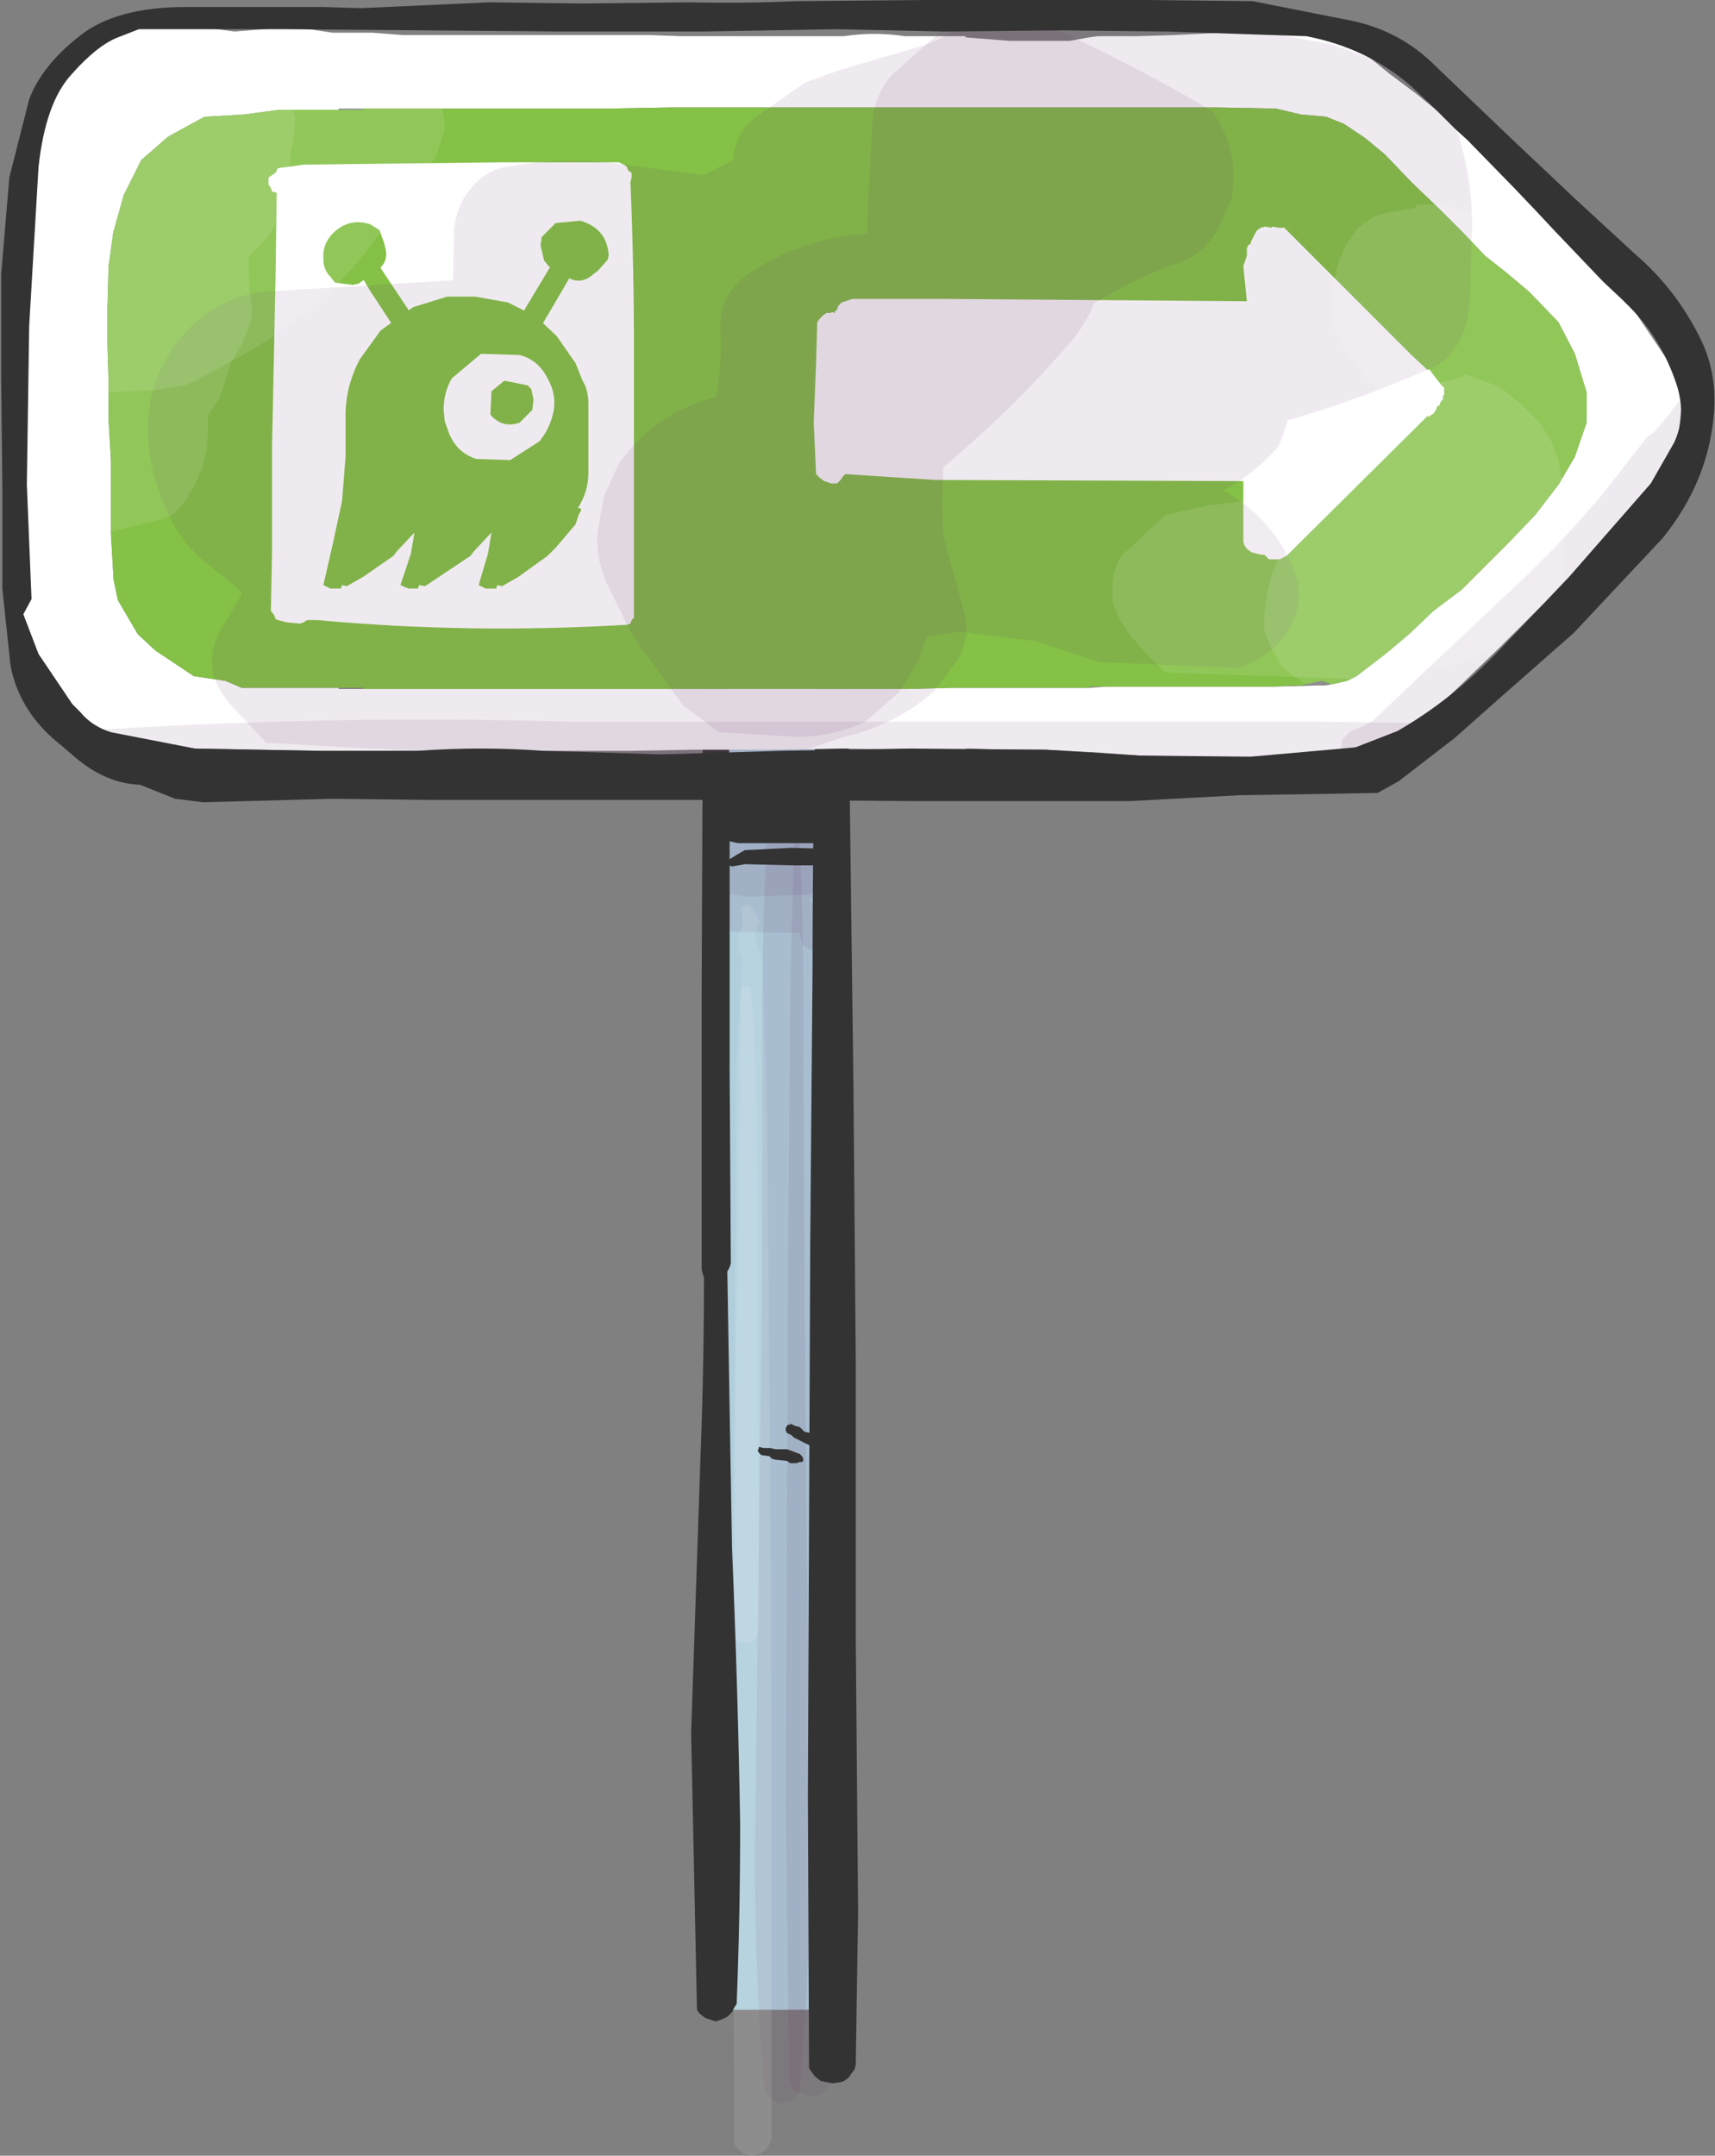 <?xml version="1.0" encoding="UTF-8" standalone="no"?>
<svg xmlns:xlink="http://www.w3.org/1999/xlink" height="92.3px" width="73.45px" xmlns="http://www.w3.org/2000/svg">
  <rect width="100%" height="100%" fill="#808080" stroke="none"/>
  <g transform="matrix(1.0, 0.0, 0.0, 1.0, 33.2, 17.15)">
    <path d="M2.5 68.9 L-2.95 68.9 -2.95 12.35 2.5 12.35 2.5 68.9" fill="#b0cedc" fill-rule="evenodd" stroke="none"/>
    <path d="M0.5 17.25 L0.85 17.25 1.25 17.3 1.6 17.35 1.7 17.45 1.8 17.5 2.0 17.55 2.1 17.65 2.15 17.75 2.25 17.85 2.25 17.95 2.3 18.0 2.5 18.15 2.55 18.25 2.65 18.3 2.65 18.4 2.7 18.5 2.7 18.6 2.65 18.7 2.65 18.8 2.65 18.9 2.6 18.95 2.5 19.05 2.4 19.15 2.3 19.25 2.1 19.35 1.85 19.45 1.85 19.55 1.85 19.65 1.85 19.75 1.85 19.8 1.85 19.9 1.9 20.0 2.0 20.1 2.0 20.2 2.0 20.3 2.0 20.4 2.0 20.5 2.0 20.55 2.0 20.65 1.95 20.75 1.9 20.85 1.75 21.05 1.65 21.2 1.45 21.4 1.6 21.5 1.7 21.55 1.75 21.65 1.85 21.75 1.85 21.85 1.85 21.95 1.85 22.05 1.9 22.15 1.95 22.25 2.0 22.3 2.0 22.4 2.1 22.5 2.1 22.6 2.15 22.7 2.2 22.8 2.25 22.9 2.25 23.0 2.25 23.05 2.25 23.15 2.15 23.25 2.1 23.35 2.0 23.45 1.75 23.5 1.6 23.5 1.35 23.45 1.25 23.35 1.15 23.25 1.15 23.15 1.1 23.05 1.1 23.0 1.05 22.9 1.05 22.8 -1.75 22.75 -2.0 22.7 -2.1 22.6 -2.15 22.5 -2.25 22.4 -2.3 22.3 -2.35 22.25 -2.4 22.15 -2.4 22.05 -2.5 21.95 -2.6 21.85 -2.65 21.75 -2.7 21.65 -2.75 21.55 -2.75 21.5 -2.75 21.4 -2.75 21.3 -2.75 21.2 -2.7 21.1 -2.65 21.0 -2.6 20.9 -2.5 20.8 -2.35 20.65 -2.25 20.55 -2.2 20.45 -2.15 20.35 -2.15 20.25 -2.1 20.15 -2.1 20.1 -2.2 20.0 -2.25 19.9 -2.35 19.8 -2.35 19.7 -2.35 19.6 -2.4 19.5 -2.5 19.4 -2.6 19.3 -2.65 19.25 -2.7 19.15 -2.7 19.05 -2.7 18.95 -2.7 18.75 -2.7 18.55 -2.7 18.3 -2.65 18.2 -2.6 18.1 -2.55 18.0 -2.35 17.8 -2.1 17.65 -2.0 17.55 -1.9 17.5 -1.75 17.45 -0.15 17.4 0.0 17.4 0.1 17.35 0.3 17.3 0.5 17.25 M0.2 18.75 L0.35 18.8 1.05 18.75 0.95 18.65 0.75 18.65 0.45 18.65 0.4 18.65 0.2 18.75" fill="#663366" fill-opacity="0.102" fill-rule="evenodd" stroke="none"/>
    <path d="M0.25 16.7 L0.4 16.8 0.55 16.9 0.7 16.95 1.35 17.1 2.1 17.5 2.6 17.8 2.75 17.9 2.8 18.0 2.85 18.05 2.9 18.15 2.95 18.25 3.0 18.35 3.05 18.45 3.05 18.55 3.05 18.65 3.05 18.75 3.05 18.9 3.05 19.1 3.05 19.2 3.0 19.3 2.9 19.45 2.85 19.55 2.7 19.75 2.55 19.95 2.4 20.15 2.35 20.25 2.3 20.4 2.25 20.5 2.15 20.7 1.8 20.95 1.45 21.15 -1.2 21.25 -2.15 21.1 -2.25 21.0 -2.35 20.9 -2.45 20.8 -2.55 20.7 -2.6 20.65 -2.65 20.55 -2.7 20.45 -2.8 20.35 -2.9 20.25 -2.9 20.15 -2.95 20.05 -2.95 20.0 -2.95 19.9 -2.95 19.8 -2.9 19.7 -2.9 19.6 -2.9 19.5 -2.9 19.4 -2.85 19.3 -2.8 19.25 -2.8 19.15 -2.75 19.05 -2.75 18.95 -2.75 18.85 -2.75 18.75 -2.65 18.65 -2.35 18.5 -1.95 18.35 -1.4 18.15 -1.15 18.1 -1.05 18.0 -0.9 17.95 -0.75 17.9 0.05 17.85 -0.1 17.75 -0.15 17.7 -0.65 17.6 -0.85 17.5 -1.2 17.4 -1.35 17.3 -1.4 17.2 -1.4 17.1 -1.4 17.0 -1.4 16.9 -1.4 16.8 -1.35 16.75 -1.2 16.65 -1.0 16.55 -0.9 16.55 -0.75 16.5 -0.5 16.6 -0.35 16.65 0.0 16.65 0.25 16.7" fill="#663366" fill-opacity="0.102" fill-rule="evenodd" stroke="none"/>
    <path d="M1.5 14.7 L1.85 14.85 1.95 15.0 2.1 15.2 Q2.45 21.0 2.45 26.85 L2.45 38.65 2.55 50.45 2.6 62.3 2.45 71.85 2.4 72.0 2.25 72.2 2.1 72.4 1.9 72.55 1.5 72.6 1.0 72.45 0.75 72.3 0.65 72.1 0.6 71.9 0.45 60.3 0.5 48.45 0.55 36.65 0.65 24.85 0.9 15.25 0.95 15.1 1.1 14.9 1.25 14.75 1.5 14.75 1.5 14.7" fill="#663366" fill-opacity="0.102" fill-rule="evenodd" stroke="none"/>
    <path d="M0.65 13.45 Q1.2 19.2 1.2 25.1 L1.25 36.9 1.35 48.7 1.5 60.55 Q1.55 66.5 1.05 72.35 L1.0 72.5 0.8 72.7 0.65 72.85 0.3 72.9 -0.1 72.8 -0.3 72.6 -0.45 72.4 Q-0.95 66.65 -0.85 60.8 L-0.7 48.95 -0.55 37.15 -0.55 25.35 Q-0.5 19.4 -0.05 13.5 L0.1 13.45 0.3 13.35 0.65 13.45" fill="#663366" fill-opacity="0.102" fill-rule="evenodd" stroke="none"/>
    <path d="M-0.2 47.45 L-0.15 59.3 -0.15 71.1 -0.15 74.45 -0.25 74.65 -0.35 74.85 -0.6 75.05 -1.0 75.15 -1.4 75.05 -1.6 74.85 -1.75 74.65 -1.8 63.05 -1.75 51.2 -1.65 39.4 -1.5 27.6 -1.4 23.85 -1.5 23.65 -1.55 23.45 -1.6 23.25 -1.6 23.1 -1.6 22.9 -1.5 22.7 -1.4 22.5 -1.4 22.15 -1.45 21.75 -1.4 21.65 -1.1 21.6 -1.0 21.75 -0.85 21.95 -0.75 22.15 -0.65 22.35 -0.75 22.5 -0.8 22.7 -0.85 22.9 -0.8 23.25 -0.65 23.65 -0.55 24.0 Q-0.35 29.8 -0.3 35.65 L-0.2 47.45" fill="#ffffff" fill-opacity="0.102" fill-rule="evenodd" stroke="none"/>
    <path d="M-1.1 25.1 L-1.05 25.2 Q-0.8 28.05 -0.8 31.0 L-0.75 36.9 -0.75 42.8 -0.7 48.7 -0.7 52.65 -0.75 52.75 -0.75 52.85 -0.8 52.95 -0.9 53.05 -1.0 53.15 -1.25 53.2 -1.5 53.15 -1.65 53.05 -1.75 52.95 -1.8 52.85 -1.8 47.05 -1.75 41.15 -1.7 35.2 -1.7 29.3 -1.5 25.3 -1.5 25.2 -1.4 25.1 -1.25 25.05 -1.1 25.1" fill="#ffffff" fill-opacity="0.102" fill-rule="evenodd" stroke="none"/>
    <path d="M-2.5 4.9 L-2.35 5.05 Q-2.0 10.95 -1.95 16.9 L-1.95 28.7 -1.9 36.95 -1.95 37.1 -2.05 37.3 -1.85 49.15 Q-1.6 55.0 -1.5 60.95 -1.5 64.8 -1.65 68.65 L-1.75 68.8 -1.85 69.0 -2.05 69.2 -2.25 69.3 -2.55 69.4 -3.0 69.25 -3.25 69.05 -3.35 68.9 -3.6 57.05 -3.2 45.25 Q-3.05 41.4 -3.05 37.55 L-3.1 37.4 -3.15 37.2 -3.15 25.4 -3.1 13.55 Q-3.1 9.2 -2.6 4.95 L-2.5 4.9" fill="#333333" fill-rule="evenodd" stroke="none"/>
    <path d="M2.45 3.15 L2.7 3.1 2.7 3.05 3.0 3.25 3.1 3.4 3.1 3.55 3.0 3.75 2.9 3.95 2.85 4.15 2.75 4.3 2.7 4.5 2.75 4.9 2.85 5.25 2.95 5.65 3.0 5.8 3.2 17.45 3.35 29.25 3.45 41.05 3.45 52.9 3.55 64.7 3.45 71.25 3.4 71.45 3.25 71.65 3.15 71.8 2.95 71.95 2.8 72.0 2.45 72.05 1.95 71.95 1.7 71.75 1.55 71.55 1.45 71.4 1.4 59.75 1.45 47.95 1.5 36.15 1.6 24.3 Q1.6 18.4 1.75 12.5 L1.9 5.55 1.85 5.4 1.75 5.2 1.7 5.0 1.7 4.8 1.7 4.65 1.85 4.25 1.95 3.9 2.0 3.7 2.1 3.5 2.25 3.3 2.4 3.2 2.45 3.15" fill="#333333" fill-rule="evenodd" stroke="none"/>
    <path d="M1.45 16.65 L2.6 16.75 2.8 16.95 2.7 17.1 2.55 17.35 2.55 17.5 2.6 17.7 2.65 17.9 2.65 18.1 2.65 18.25 2.6 18.45 2.55 18.65 2.35 18.85 2.0 18.95 -1.6 18.95 -2.05 18.85 -2.15 18.65 -2.3 18.45 -2.3 18.25 -2.3 18.1 -2.35 17.9 -2.45 17.7 -2.45 17.5 -2.45 17.35 -2.35 17.15 -2.2 17.0 -2.1 16.95 -1.85 16.9 -1.2 16.85 -1.1 16.75 -0.8 16.65 -0.6 16.5 -0.35 16.5 -0.35 16.45 0.75 16.55 1.45 16.65" fill="#333333" fill-rule="evenodd" stroke="none"/>
    <path d="M2.35 19.2 L2.55 19.4 2.55 19.55 2.5 19.75 2.25 19.9 0.75 19.9 -1.3 19.85 -1.85 19.95 -2.1 19.85 -2.05 19.7 -1.65 19.45 -1.3 19.25 0.7 19.15 0.75 19.15 2.35 19.2" fill="#333333" fill-rule="evenodd" stroke="none"/>
    <path d="M2.6 44.85 L2.55 44.95 2.5 45.05 1.8 44.9 1.1 44.55 0.9 44.45 0.8 44.4 0.7 44.3 0.5 44.2 0.45 44.1 0.45 44.0 0.5 43.9 0.55 43.85 0.65 43.85 0.65 43.8 0.85 43.9 1.05 43.95 1.15 44.05 1.25 44.15 1.7 44.25 2.25 44.55 2.55 44.75 2.6 44.85" fill="#333333" fill-rule="evenodd" stroke="none"/>
    <path d="M1.15 45.2 L1.2 45.3 1.2 45.4 1.15 45.45 1.05 45.45 0.9 45.5 0.65 45.5 0.5 45.4 0.0 45.35 -0.15 45.3 -0.25 45.2 -0.6 45.15 -0.7 45.05 -0.75 44.95 -0.7 44.85 -0.7 44.8 -0.5 44.85 -0.2 44.85 0.0 44.9 0.5 44.9 0.65 44.95 0.9 45.05 1.05 45.1 1.15 45.2" fill="#333333" fill-rule="evenodd" stroke="none"/>
    <path d="M-29.95 -14.7 L-29.3 -15.25 Q-28.25 -16.05 -26.95 -16.05 L-25.05 -16.05 -23.15 -15.8 -20.65 -16.0 -18.95 -15.75 -17.25 -15.75 -15.95 -15.65 -14.7 -15.65 -13.4 -15.65 -11.25 -15.65 -11.0 -15.65 -8.75 -15.65 -7.05 -15.65 -5.4 -15.65 -4.05 -15.6 -2.85 -15.6 -1.55 -15.6 0.65 -15.6 2.95 -15.6 Q4.25 -15.8 5.55 -15.6 L6.4 -15.6 7.65 -15.6 8.15 -15.6 8.15 -15.55 10.05 -15.4 12.6 -15.4 13.45 -15.55 13.8 -15.6 14.7 -15.6 15.5 -15.6 17.1 -15.65 20.15 -15.8 22.7 -15.8 23.9 -15.45 Q24.75 -15.25 25.5 -14.65 L26.3 -14.0 27.5 -13.1 29.15 -11.75 31.0 -9.9 32.7 -8.1 34.25 -6.4 35.25 -5.4 36.65 -4.05 38.2 -1.75 Q38.7 -0.8 38.8 0.35 L38.65 1.9 37.6 3.6 35.8 5.7 34.05 7.6 32.45 9.15 31.0 10.6 29.65 11.9 28.35 13.15 26.75 14.3 24.85 14.85 22.65 15.25 20.35 15.25 17.9 15.25 15.6 15.2 13.55 15.05 13.45 15.05 11.6 14.95 9.5 14.95 8.45 14.9 8.15 14.9 8.15 14.95 7.55 14.95 6.6 14.95 5.75 14.95 5.45 14.95 2.9 14.9 0.15 14.95 -1.65 14.95 -3.45 14.95 -6.25 15.0 -8.05 15.0 -9.9 15.0 -11.0 15.0 -11.7 15.0 -13.55 15.0 -15.35 15.0 -17.15 15.0 -19.45 15.0 -22.2 14.95 -24.85 14.9 -26.85 14.75 -28.55 14.5 -29.25 14.1 -29.95 13.5 -30.8 12.7 Q-31.95 11.2 -32.5 9.45 L-32.05 8.8 -32.3 6.3 -32.3 3.9 -32.15 1.35 -32.15 -0.7 -32.05 -2.9 -32.05 -5.0 -31.95 -7.25 -31.95 -9.0 -31.6 -11.15 -30.9 -12.9 -30.55 -14.0 -29.95 -14.7 -29.95 13.5 -29.95 -14.7 M23.85 12.15 L24.5 12.0 24.9 11.8 26.2 10.8 27.15 10.0 28.2 9.0 29.4 8.1 30.35 7.15 31.45 6.05 32.55 4.9 33.55 3.6 34.25 2.4 34.75 0.95 34.75 -0.35 34.25 -2.0 33.55 -3.35 32.3 -4.65 31.35 -5.45 30.4 -6.2 29.45 -7.2 28.5 -8.15 27.25 -9.35 26.1 -10.55 25.25 -11.25 24.35 -11.85 23.6 -12.15 22.5 -12.25 21.45 -12.5 18.9 -12.55 18.05 -12.55 16.95 -12.55 16.1 -12.55 15.05 -12.55 14.2 -12.55 13.45 -12.55 12.35 -12.55 12.25 -12.55 11.65 -12.55 10.45 -12.55 10.15 -12.55 8.5 -12.55 8.25 -12.55 7.3 -12.55 6.4 -12.55 5.65 -12.55 5.35 -12.55 3.45 -12.55 1.35 -12.55 -1.5 -12.55 -4.45 -12.55 -7.25 -12.5 -9.95 -12.5 -10.4 -12.5 -11.0 -12.5 -11.35 -12.5 -11.9 -12.5 -12.4 -12.5 -13.0 -12.5 -13.15 -12.5 -13.25 -12.5 -14.7 -12.5 -15.15 -12.5 -16.2 -12.5 -17.15 -12.5 -17.65 -12.5 -18.25 -12.5 -18.7 -12.5 -18.7 -12.45 -19.3 -12.45 -19.45 -12.45 -20.35 -12.45 -20.95 -12.45 -21.25 -12.45 -22.75 -12.25 -24.45 -12.15 -26.0 -11.3 -27.15 -10.3 -27.9 -8.8 -28.35 -7.2 -28.55 -5.75 -28.6 -4.0 -28.6 -2.35 -28.55 -0.75 -28.55 0.85 -28.45 2.55 -28.45 4.2 -28.45 5.7 -28.35 7.4 -28.35 7.6 -28.15 8.55 -27.3 10.0 -26.55 10.7 -24.9 11.8 -23.55 12.0 -22.85 12.3 -21.75 12.3 -20.9 12.3 -19.85 12.3 -19.2 12.3 -18.7 12.3 -18.7 12.35 -18.05 12.35 -17.65 12.35 -11.0 12.35 -10.05 12.35 -9.95 12.35 -7.95 12.35 -5.05 12.35 -3.1 12.35 -1.25 12.35 0.65 12.35 2.65 12.35 4.6 12.35 5.65 12.35 7.6 12.3 8.5 12.3 9.55 12.3 11.5 12.3 12.35 12.3 13.45 12.3 14.2 12.25 14.3 12.25 16.25 12.25 17.35 12.25 18.2 12.25 19.25 12.25 20.25 12.25 21.05 12.25 21.3 12.25 23.25 12.2 23.55 12.2 23.85 12.15" fill="#ffffff" fill-rule="evenodd" stroke="none"/>
    <path d="M-17.65 -12.5 L-17.15 -12.5 -16.2 -12.5 -15.15 -12.5 -14.7 -12.5 -13.25 -12.5 -13.15 -12.5 -13.0 -12.5 -12.4 -12.5 -11.9 -12.5 -11.35 -12.5 -11.0 -12.5 -10.4 -12.5 -9.95 -12.5 -7.25 -12.5 -4.45 -12.55 -1.5 -12.55 1.35 -12.55 3.45 -12.55 5.35 -12.55 5.65 -12.55 6.4 -12.55 7.3 -12.55 8.25 -12.55 8.5 -12.55 10.15 -12.55 10.45 -12.55 11.65 -12.55 12.25 -12.55 12.35 -12.55 13.45 -12.55 14.2 -12.55 15.05 -12.55 16.1 -12.55 16.95 -12.55 18.05 -12.55 18.9 -12.55 21.45 -12.5 22.5 -12.25 23.6 -12.15 24.35 -11.85 25.25 -11.25 26.1 -10.55 27.25 -9.35 28.5 -8.15 29.45 -7.2 30.4 -6.2 31.35 -5.45 32.3 -4.65 33.55 -3.35 34.25 -2.0 34.75 -0.35 34.75 0.95 34.25 2.4 33.55 3.6 32.55 4.9 31.45 6.05 30.35 7.15 29.4 8.1 28.2 9.0 27.15 10.0 26.2 10.8 24.9 11.8 24.5 12.0 23.85 12.15 23.4 12.0 22.5 12.2 22.15 12.2 21.3 12.25 21.05 12.25 20.25 12.25 19.25 12.25 18.2 12.25 17.35 12.25 16.25 12.25 14.3 12.25 14.2 12.25 13.45 12.25 13.45 12.3 12.35 12.3 11.5 12.3 9.55 12.3 8.5 12.3 7.6 12.3 5.65 12.35 4.6 12.35 2.65 12.35 0.65 12.35 -1.25 12.35 -3.1 12.35 -5.05 12.35 -7.95 12.35 -9.95 12.35 -10.05 12.35 -11.0 12.35 -17.65 12.35 -17.65 12.3 -18.15 12.3 -18.7 12.3 -19.2 12.3 -19.85 12.3 -20.9 12.3 -21.75 12.3 -22.85 12.3 -23.55 12.0 -24.9 11.8 -26.55 10.7 -27.3 10.0 -28.15 8.55 -28.35 7.6 -28.35 7.4 -28.45 5.7 -28.45 4.2 -28.45 2.55 -28.55 0.85 -28.55 -0.75 -28.6 -2.35 -28.6 -4.0 -28.55 -5.75 -28.35 -7.2 -27.9 -8.8 -27.15 -10.3 -26.0 -11.3 -24.45 -12.15 -22.75 -12.25 -21.25 -12.45 -20.95 -12.45 -20.35 -12.45 -19.45 -12.45 -19.3 -12.45 -18.7 -12.45 -18.4 -12.45 -17.65 -12.45 -17.65 -12.5" fill="#84c146" fill-rule="evenodd" stroke="none"/>
    <path d="M-11.75 -10.2 L-6.7 -10.2 Q-6.45 -10.1 -6.35 -10.0 L-6.3 -9.85 -6.15 -9.75 -6.15 -9.65 -6.15 -9.55 -6.2 -9.35 Q-6.05 -5.85 -6.05 -2.2 L-6.05 5.0 -6.05 6.55 -6.05 9.0 -6.05 9.2 -6.05 9.3 -6.15 9.4 -6.2 9.55 -6.35 9.6 Q-13.1 10.0 -19.6 9.4 L-20.05 9.4 -20.2 9.5 -20.35 9.55 -20.9 9.5 -21.3 9.4 -21.4 9.35 -21.45 9.2 -21.6 9.0 -21.55 6.55 -21.55 1.95 -21.4 -5.2 -21.35 -8.9 -21.55 -8.95 -21.6 -9.1 -21.7 -9.25 -21.7 -9.4 -21.7 -9.55 -21.4 -9.75 -21.3 -9.95 -20.9 -10.0 -20.2 -10.1 -11.75 -10.2" fill="#ffffff" fill-rule="evenodd" stroke="none"/>
    <path d="M20.25 -6.65 L20.35 -6.7 20.4 -6.85 20.55 -7.15 20.65 -7.3 20.8 -7.4 21.0 -7.45 21.25 -7.4 21.3 -7.45 21.55 -7.4 21.7 -7.4 21.8 -7.4 21.95 -7.25 27.25 -1.95 27.95 -1.3 28.0 -1.35 28.5 -0.7 28.65 -0.55 28.65 -0.25 28.6 -0.2 28.6 -0.05 28.5 0.05 28.45 0.2 28.35 0.25 28.3 0.4 28.2 0.55 28.05 0.65 28.0 0.7 27.95 0.65 21.9 6.65 21.6 6.8 21.3 6.8 21.15 6.8 21.0 6.65 20.95 6.6 20.8 6.6 20.4 6.5 20.2 6.35 20.1 6.2 20.05 6.05 20.05 3.45 6.85 3.4 3.0 3.15 2.9 3.25 2.8 3.4 2.65 3.55 2.4 3.55 2.1 3.45 1.9 3.3 1.75 3.15 1.65 0.95 1.75 -1.6 1.8 -3.35 1.9 -3.5 2.05 -3.65 2.2 -3.75 2.4 -3.75 2.4 -3.8 2.55 -3.75 2.55 -3.8 2.65 -3.9 2.7 -4.05 2.85 -4.2 3.0 -4.25 3.3 -4.35 7.4 -4.35 20.2 -4.25 20.05 -5.75 20.1 -5.9 20.2 -6.2 20.2 -6.5 20.25 -6.65" fill="#ffffff" fill-rule="evenodd" stroke="none"/>
    <path d="M-8.55 -1.6 L-8.25 -0.85 Q-8.0 -0.45 -8.0 0.15 L-8.0 1.55 -8.0 3.1 Q-8.0 3.9 -8.45 4.6 -8.2 4.6 -8.4 4.85 L-8.55 5.3 -9.4 6.3 -9.75 6.65 -11.0 7.55 -11.7 7.95 -11.9 7.9 -11.95 8.05 -12.4 8.05 -12.7 7.9 -12.3 6.55 -12.15 5.65 -12.9 6.45 -13.05 6.65 -15.0 7.95 -15.25 7.9 -15.3 8.05 -15.7 8.05 Q-15.85 8.0 -16.05 7.9 L-15.6 6.55 -15.45 5.65 -16.2 6.45 -16.35 6.65 -17.65 7.55 -18.35 7.95 -18.55 7.9 -18.6 8.05 -19.05 8.05 -19.35 7.9 -18.95 6.15 -18.55 4.3 -18.4 2.4 -18.4 0.45 Q-18.35 -0.7 -17.8 -1.75 L-16.9 -3.0 -15.5 -4.0 -14.05 -4.45 -12.85 -4.45 -11.45 -4.2 -10.75 -3.85 -10.4 -3.75 -9.35 -2.75 -8.55 -1.6 M-9.5 0.5 Q-9.35 -0.25 -9.75 -0.95 -10.15 -1.75 -10.95 -1.95 L-12.6 -2.0 -13.85 -0.95 Q-14.2 -0.35 -14.2 0.4 L-14.15 0.9 -13.95 1.45 Q-13.6 2.25 -12.8 2.5 L-11.35 2.55 -10.1 1.75 Q-9.65 1.2 -9.5 0.5" fill="#84c146" fill-rule="evenodd" stroke="none"/>
    <path d="M-12.2 0.6 L-12.15 -0.4 -11.6 -0.85 -10.6 -0.65 -10.45 -0.5 -10.35 -0.05 -10.4 0.4 -10.95 0.95 Q-11.7 1.2 -12.2 0.6" fill="#84c146" fill-rule="evenodd" stroke="none"/>
    <path d="M-19.05 -5.3 Q-19.35 -5.6 -19.35 -6.05 -19.4 -6.65 -19.0 -7.1 -18.3 -7.85 -17.35 -7.55 L-16.95 -7.3 -16.75 -6.75 -16.7 -6.55 Q-16.55 -6.0 -16.95 -5.65 L-17.85 -5.0 -18.1 -4.95 -18.85 -5.05 -19.05 -5.3" fill="#84c146" fill-rule="evenodd" stroke="none"/>
    <path d="M-17.5 -6.35 L-17.45 -6.35 -17.35 -6.3 -17.3 -6.3 -17.25 -6.2 -16.25 -4.7 -15.15 -3.05 -14.45 -1.95 -14.45 -1.9 -14.45 -1.8 -14.45 -1.75 -14.55 -1.6 -14.65 -1.5 -14.85 -1.4 -15.0 -1.35 -15.05 -1.4 -15.15 -1.4 -16.2 -2.95 -17.35 -4.7 -18.0 -5.8 -18.05 -5.8 -18.05 -5.95 -18.0 -6.05 -17.95 -6.15 -17.8 -6.25 -17.65 -6.35 -17.5 -6.35" fill="#84c146" fill-rule="evenodd" stroke="none"/>
    <path d="M-10.0 -7.0 L-9.4 -7.6 -8.35 -7.7 Q-7.3 -7.4 -7.15 -6.4 -7.1 -6.15 -7.2 -6.0 L-7.6 -5.55 -7.8 -5.4 Q-8.25 -5.0 -8.75 -5.2 L-9.7 -5.75 -9.9 -6.0 -10.05 -6.65 -10.0 -7.0" fill="#84c146" fill-rule="evenodd" stroke="none"/>
    <path d="M-8.2 -6.6 L-8.2 -6.5 -8.2 -6.45 -8.2 -6.4 -8.2 -6.3 -9.1 -4.75 -10.1 -3.05 -10.4 -2.5 -10.45 -2.55 -10.5 -2.55 -10.8 -2.8 -11.2 -3.05 -10.7 -3.95 -9.65 -5.7 -8.95 -6.85 -8.9 -6.85 -8.85 -6.9 -8.7 -6.9 -8.6 -6.9 -8.45 -6.85 -8.25 -6.7 -8.2 -6.6" fill="#84c146" fill-rule="evenodd" stroke="none"/>
    <path d="M18.7 -12.4 Q19.9 -10.75 19.55 -8.65 L18.95 -7.3 Q18.4 -6.4 17.55 -6.0 15.5 -5.3 13.65 -4.15 13.3 -3.25 12.6 -2.45 10.15 0.4 7.2 2.85 L7.15 4.35 7.2 5.8 8.05 8.9 Q8.4 10.0 7.85 11.05 L6.8 12.45 Q5.15 13.9 2.95 14.4 L-0.05 15.4 -10.15 15.3 -21.8 14.65 -23.25 13.1 Q-24.85 11.4 -23.5 9.4 L-22.85 8.3 -23.0 8.05 -24.25 7.05 Q-25.4 6.15 -26.0 4.85 -26.7 3.35 -26.85 1.85 -27.0 -0.15 -26.1 -1.75 -24.7 -4.2 -22.05 -4.65 L-13.8 -5.15 -13.75 -7.35 Q-13.6 -8.75 -12.5 -9.6 -11.9 -10.0 -11.25 -10.05 -8.7 -10.5 -6.1 -10.05 L-3.05 -9.65 -1.8 -10.3 Q-1.7 -11.4 -0.95 -12.05 L1.25 -13.6 2.75 -14.15 6.35 -15.2 Q7.3 -15.55 8.2 -16.15 L9.95 -16.65 11.65 -16.05 Q15.25 -14.45 18.7 -12.4" fill="#663366" fill-opacity="0.102" fill-rule="evenodd" stroke="none"/>
    <path d="M3.95 -7.9 L4.15 -11.65 Q4.15 -12.9 4.95 -13.9 L7.2 -15.9 11.95 -16.2 18.95 -16.15 23.85 -15.25 26.75 -14.2 27.9 -13.6 Q28.7 -12.9 29.05 -12.0 29.8 -9.95 29.85 -7.65 L29.75 -4.25 Q29.7 -3.3 29.25 -2.45 28.8 -1.65 28.0 -1.35 25.05 -0.05 21.95 0.85 L21.7 1.6 21.55 1.95 Q20.6 3.1 19.2 3.85 21.15 4.95 22.1 6.95 23.0 8.9 21.4 10.55 20.7 11.2 19.8 11.45 L13.9 11.2 11.15 10.3 7.9 9.9 6.5 10.1 6.15 11.1 5.3 12.5 3.85 13.75 Q2.45 14.4 0.9 14.4 L-2.4 14.2 -3.95 13.05 -6.15 10.0 -7.25 7.75 Q-7.7 6.65 -7.6 5.6 L-7.35 4.15 -6.7 2.7 Q-5.1 0.5 -2.55 -0.15 -2.25 -1.6 -2.35 -3.15 -2.4 -4.45 -1.25 -5.35 1.05 -6.95 3.95 -7.15 L3.95 -7.9" fill="#663366" fill-opacity="0.102" fill-rule="evenodd" stroke="none"/>
    <path d="M27.9 14.1 L28.05 14.3 28.1 14.5 28.1 14.65 28.05 14.85 28.0 15.05 27.8 15.25 27.6 15.35 27.3 15.4 Q-1.15 15.95 -29.55 15.2 L-29.9 15.05 -30.0 14.85 -30.1 14.7 -30.1 14.5 -30.0 14.3 -29.9 14.2 -29.8 14.15 Q-19.25 13.45 -8.8 13.75 L23.3 13.75 27.3 13.8 27.65 13.95 27.9 14.1" fill="#663366" fill-opacity="0.102" fill-rule="evenodd" stroke="none"/>
    <path d="M40.0 0.1 L40.05 0.3 40.05 0.5 39.95 0.65 39.8 0.85 39.5 1.05 37.65 3.5 35.45 6.15 Q34.8 6.8 34.35 7.6 L32.3 9.7 30.05 11.75 29.25 12.3 28.5 13.05 27.75 13.8 27.35 14.2 27.3 14.35 27.25 14.55 27.05 14.75 26.85 14.85 26.55 15.0 26.15 15.35 25.55 15.75 25.35 15.85 25.05 15.95 24.6 15.8 24.45 15.6 24.3 15.45 24.25 15.25 24.25 15.05 24.25 14.85 24.25 14.7 24.3 14.5 24.5 14.3 24.6 14.2 24.75 14.1 25.05 14.0 25.25 13.9 25.55 13.75 31.05 8.55 Q33.5 6.35 35.6 3.8 L37.35 1.55 37.65 1.35 37.95 1.0 38.4 0.45 38.65 0.1 38.8 0.05 39.2 -0.05 39.55 -0.15 39.55 -0.2 39.85 -0.1 40.0 0.1" fill="#663366" fill-opacity="0.102" fill-rule="evenodd" stroke="none"/>
    <path d="M28.45 -8.4 L30.25 -7.9 32.45 -7.35 34.25 -6.9 34.95 -6.1 35.45 -5.35 35.75 -4.65 35.9 -3.85 36.0 -3.15 36.0 -2.4 Q36.0 -2.0 36.15 -1.7 L36.7 -0.85 37.05 -0.1 37.0 0.65 36.6 1.2 35.25 2.15 34.9 2.8 34.25 3.65 34.0 4.4 33.75 5.15 33.5 5.9 32.2 7.35 31.5 8.15 30.0 9.65 26.7 12.4 25.45 12.55 24.45 12.65 22.7 12.15 21.7 11.4 21.25 10.6 20.95 9.9 20.95 9.15 21.05 8.4 21.2 7.65 21.5 6.9 21.95 6.15 22.2 5.4 22.45 4.65 23.2 3.9 23.95 3.15 24.7 2.4 25.35 1.55 25.95 0.15 25.65 -0.55 25.0 -1.4 24.45 -2.15 23.95 -2.9 23.95 -3.65 23.95 -4.4 23.95 -5.15 24.1 -5.85 24.45 -6.65 24.95 -7.4 25.7 -7.9 26.25 -8.05 27.45 -8.25 27.45 -8.4 28.45 -8.4" fill="#ffffff" fill-opacity="0.102" fill-rule="evenodd" stroke="none"/>
    <path d="M18.5 4.5 L23.45 3.9 Q23.95 3.5 24.5 3.2 L25.85 2.2 26.2 1.65 26.5 0.9 27.0 0.15 27.7 -0.6 29.45 -1.0 29.5 -1.15 31.0 -0.6 31.95 0.15 32.7 0.9 33.2 1.65 33.5 2.4 33.65 3.15 33.75 3.9 33.75 5.4 33.75 6.9 33.75 7.65 33.45 8.35 33.0 9.15 31.95 9.8 30.5 10.65 29.75 11.15 25.7 11.95 16.7 11.65 15.95 10.9 15.25 10.1 14.75 9.35 14.45 8.65 14.45 7.9 Q14.45 7.5 14.6 7.15 14.7 6.75 15.05 6.45 L16.7 4.9 18.5 4.5" fill="#ffffff" fill-opacity="0.102" fill-rule="evenodd" stroke="none"/>
    <path d="M-18.55 -15.4 L-17.55 -15.4 -15.8 -14.9 -15.05 -14.1 -14.6 -13.35 -14.3 -12.65 -14.15 -11.9 Q-14.15 -11.5 -14.3 -11.15 L-14.55 -10.4 -17.5 -6.4 Q-19.55 -3.8 -22.55 -2.1 L-24.8 -0.85 -25.3 -0.65 -26.55 -0.45 -28.55 -0.35 -30.3 -0.85 -31.3 -1.65 -31.8 -2.4 -32.0 -3.15 -32.05 -3.9 -32.05 -4.65 -32.05 -5.4 -32.05 -6.15 -31.95 -6.85 -31.55 -7.65 -31.05 -8.4 -30.3 -8.9 -29.8 -9.1 -28.55 -9.45 Q-27.9 -9.65 -27.5 -10.05 L-27.3 -10.65 -27.25 -11.35 -27.0 -12.1 -26.55 -12.9 -25.8 -13.4 -24.3 -13.9 -23.55 -14.4 -22.8 -14.9 -21.55 -15.05 -19.8 -15.15 -18.55 -15.25 -18.55 -15.4" fill="#ffffff" fill-opacity="0.102" fill-rule="evenodd" stroke="none"/>
    <path d="M-20.6 -11.4 L-20.75 -10.6 -20.8 -9.9 -20.8 -9.15 -20.9 -8.4 -21.3 -7.65 -21.8 -6.9 -22.55 -6.15 -22.55 -5.4 -22.5 -4.65 -22.4 -3.9 Q-22.4 -3.5 -22.55 -3.15 L-22.85 -2.4 -23.3 -1.65 -23.55 -0.85 -23.8 -0.1 -24.3 0.65 -24.3 1.4 -24.35 2.1 -24.55 2.9 -24.85 3.6 -25.3 4.35 -25.8 4.9 -26.3 5.1 -27.55 5.4 -28.55 5.65 -30.05 5.15 -30.75 4.35 -31.25 3.6 -31.55 2.9 -31.55 2.15 -31.5 1.4 -31.3 0.65 -30.8 -0.1 -30.8 -0.85 -30.8 -1.65 -30.8 -2.4 -30.5 -3.1 -30.0 -3.85 -29.35 -4.65 -28.8 -5.4 -28.6 -6.15 -28.55 -6.9 -28.55 -7.65 -28.55 -8.4 -28.55 -9.15 -28.4 -9.8 -27.7 -11.45 Q-27.2 -12.75 -26.05 -13.65 L-25.3 -14.4 -23.55 -14.75 -23.55 -14.9 -22.05 -14.4 -21.3 -13.6 -20.85 -12.85 -20.55 -12.15 -20.6 -11.4" fill="#ffffff" fill-opacity="0.102" fill-rule="evenodd" stroke="none"/>
    <path d="M22.75 -15.6 L16.8 -15.8 12.3 -15.85 7.3 -15.8 2.6 -15.9 -3.15 -15.8 -9.05 -15.8 -15.0 -15.85 -20.95 -15.9 -27.25 -15.9 -28.15 -15.55 Q-29.05 -15.2 -30.15 -13.95 -31.25 -12.75 -31.55 -10.0 L-31.95 -3.2 -32.05 3.6 -31.85 8.5 -32.2 9.15 -31.55 10.85 -30.1 13.0 -29.8 13.3 -29.75 13.35 Q-29.25 13.95 -28.45 14.2 L-24.85 14.9 -19.45 15.0 -15.35 15.0 Q-12.6 14.8 -9.9 15.0 L-4.85 15.15 0.2 15.0 5.75 14.9 11.6 14.95 15.6 15.2 20.35 15.25 24.85 14.85 26.65 14.15 Q29.0 12.8 31.05 10.65 L34.0 7.55 37.5 3.55 38.5 1.8 Q39.05 0.6 38.6 -0.7 37.95 -2.65 36.6 -4.0 L36.5 -4.1 36.4 -4.2 36.3 -4.3 35.45 -5.1 33.35 -7.3 32.65 -8.05 31.65 -9.1 29.65 -11.15 29.1 -11.65 28.8 -11.95 28.2 -12.55 27.25 -13.45 Q25.35 -15.1 22.75 -15.6 M6.4 -17.15 L11.1 -17.15 15.8 -17.15 20.45 -17.1 24.75 -16.25 Q26.8 -15.8 28.25 -14.35 L31.65 -11.1 34.3 -8.6 36.85 -6.25 Q38.6 -4.75 39.65 -2.6 40.35 -1.15 40.2 0.6 39.95 3.5 38.0 5.9 L34.2 9.95 31.3 12.5 29.1 14.45 26.7 16.3 25.8 16.8 23.0 16.85 19.85 16.9 15.2 17.15 10.5 17.15 5.8 17.15 -0.15 17.1 -5.9 17.1 -10.75 17.1 -14.75 17.1 -18.95 17.05 -24.5 17.2 -25.7 17.05 -27.2 16.45 Q-28.65 16.4 -29.95 15.3 L-30.95 14.45 Q-32.4 13.15 -32.75 11.35 L-33.1 8.05 -33.1 3.6 -33.15 -1.0 -33.15 -5.4 -32.8 -9.55 -31.95 -12.9 Q-31.4 -14.35 -29.8 -15.6 -28.25 -16.85 -25.25 -16.85 L-19.35 -16.85 -17.75 -16.8 -12.25 -17.05 -8.35 -17.0 -3.65 -17.05 Q-1.25 -17.0 0.85 -17.1 L6.4 -17.15" fill="#333333" fill-rule="evenodd" stroke="none"/>
  </g>
</svg>
